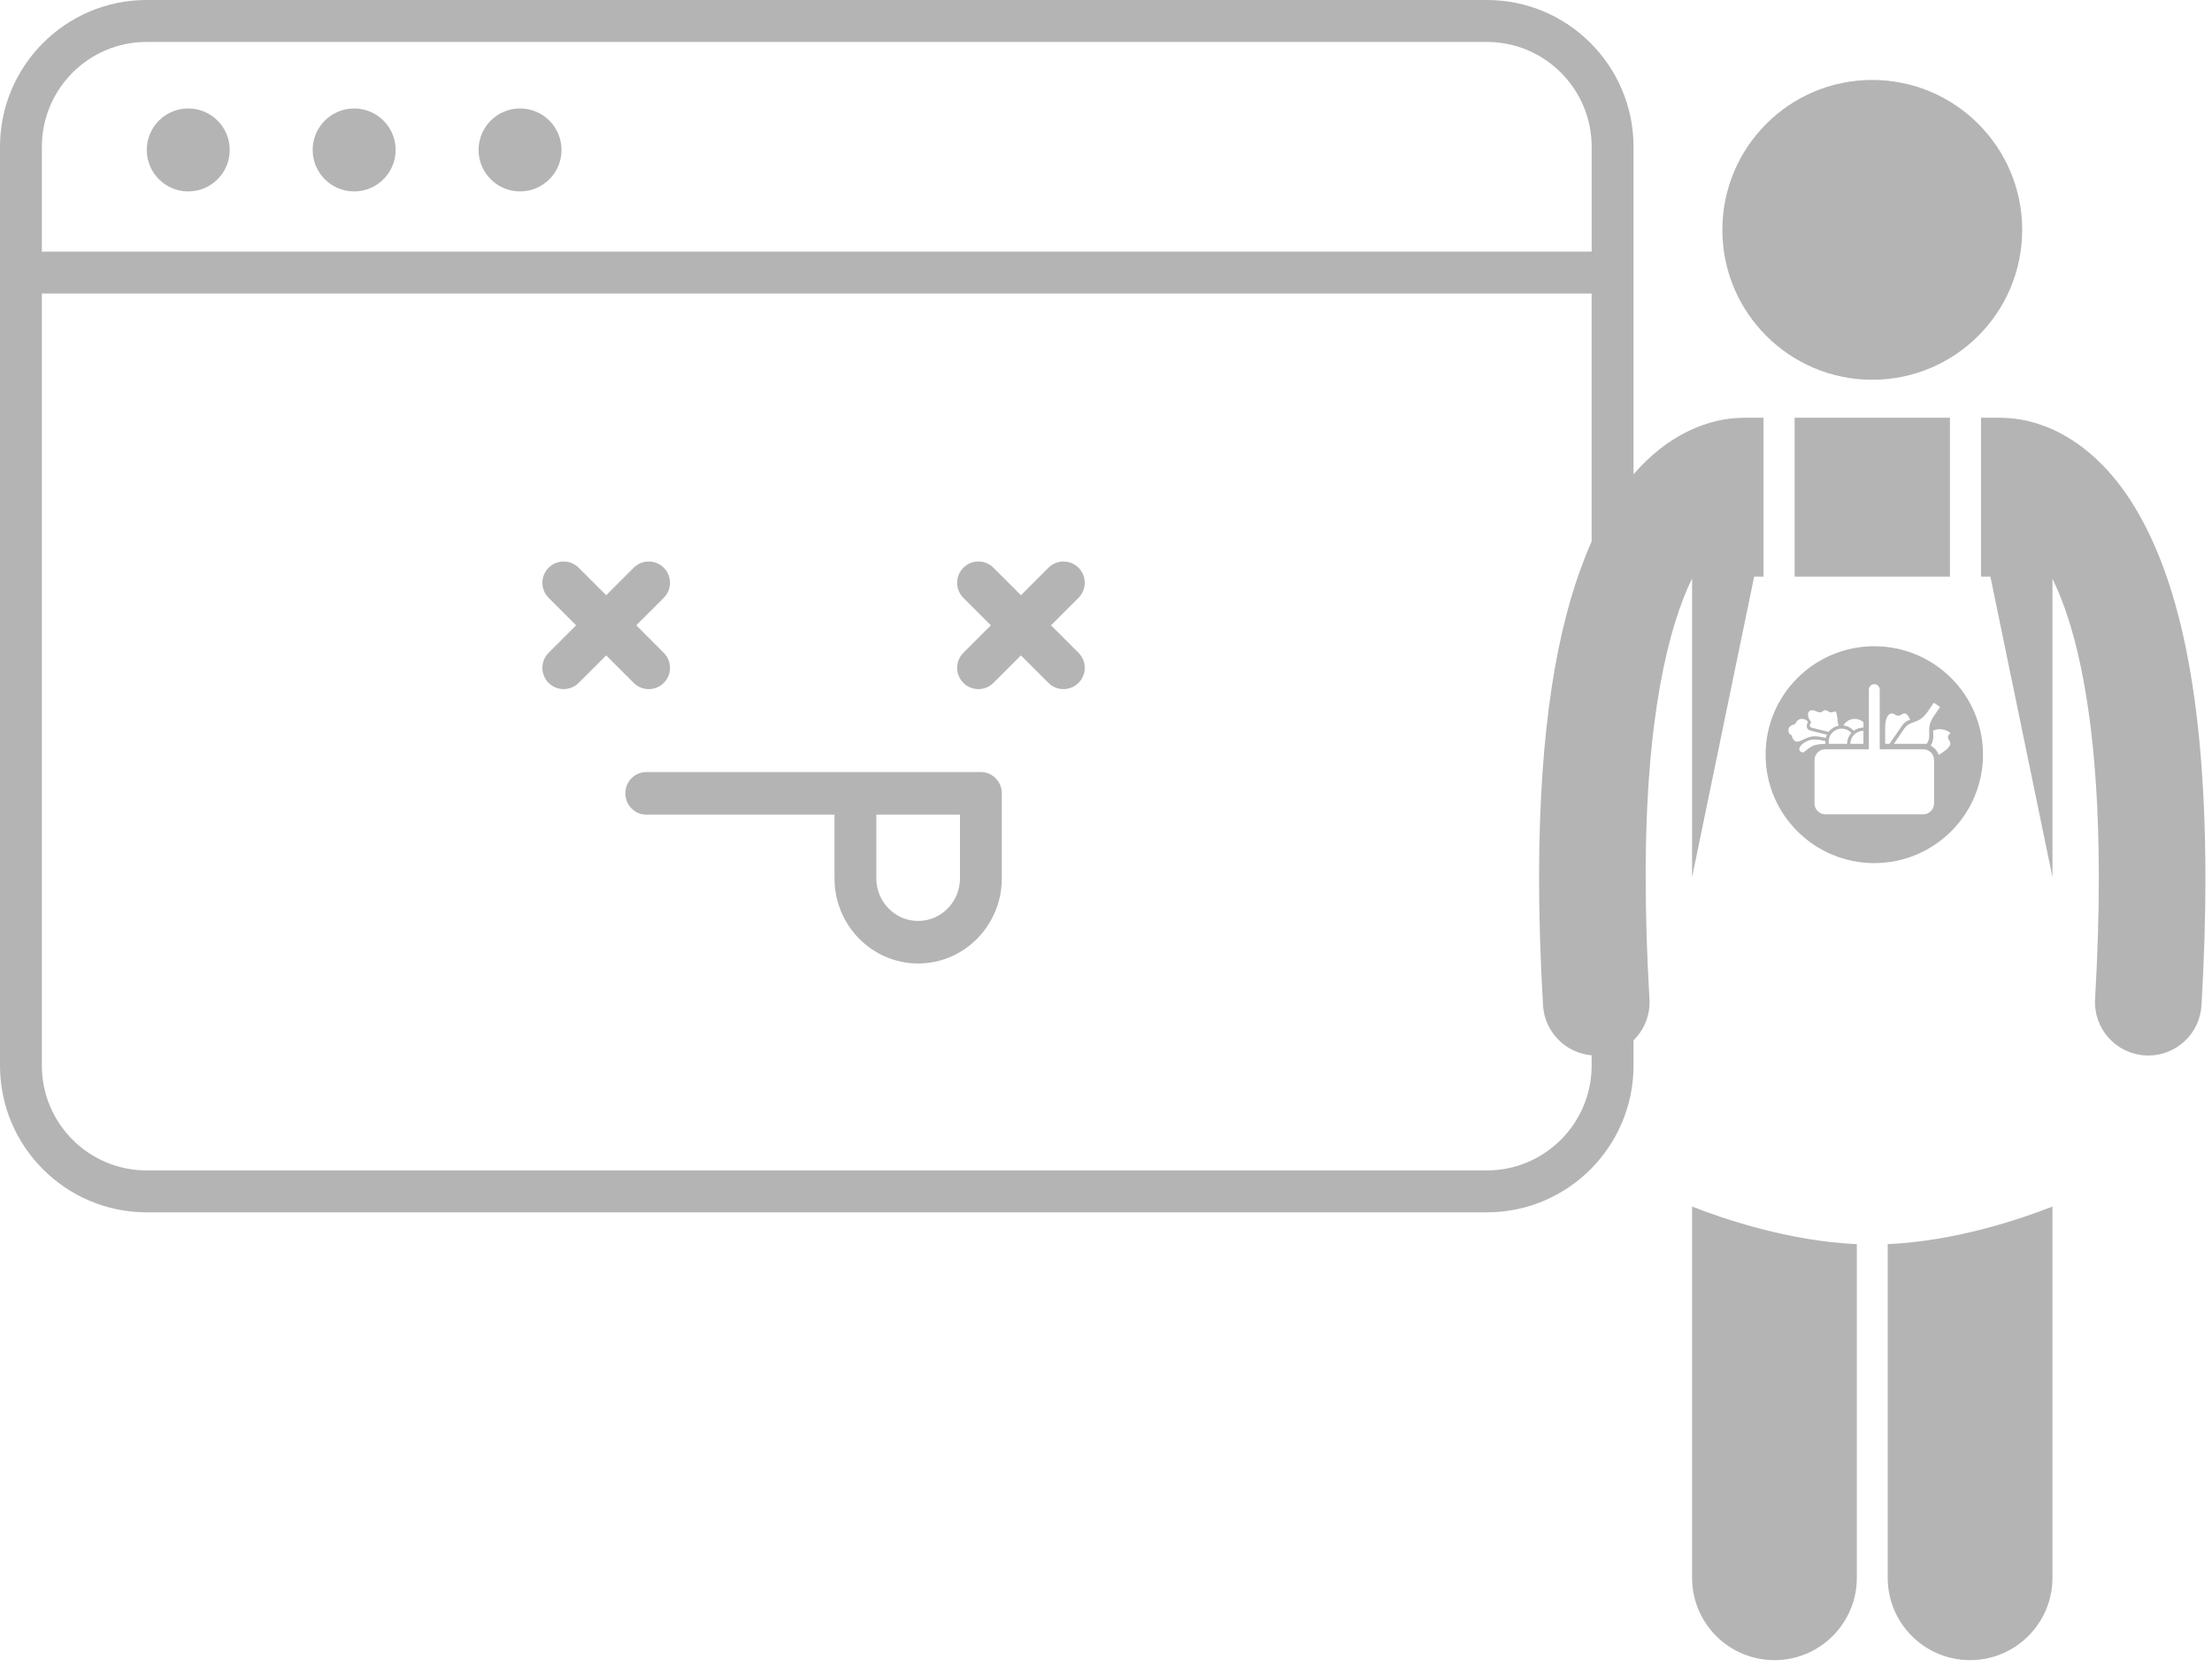 <?xml version="1.0" encoding="UTF-8"?>
<svg width="332px" height="250px" viewBox="0 0 332 250" version="1.1" xmlns="http://www.w3.org/2000/svg" xmlns:xlink="http://www.w3.org/1999/xlink">
    <!-- Generator: Sketch 48.1 (47250) - http://www.bohemiancoding.com/sketch -->
    <title>Combined Shape</title>
    <desc>Created with Sketch.</desc>
    <defs></defs>
    <g id="Escritorio-v2" stroke="none" stroke-width="1" fill="none" fill-rule="evenodd">
        <path d="M245.177,71.19 C247.754,68.217 250.483,66.157 253.112,64.854 C256.46,63.164 259.411,62.758 261.225,62.722 C261.38,62.713 261.535,62.699 261.692,62.699 L264.688,62.699 L264.688,86.55 L263.282,86.55 L253.964,131.666 L253.964,119.879 L253.964,86.821 C250.496,93.921 246.966,107.524 247.001,131.737 C247.001,137.25 247.178,143.308 247.57,149.958 C247.711,152.364 246.774,154.583 245.177,156.146 L245.177,159.941 C245.177,172.085 235.306,181.967 223.175,181.967 L22.002,181.967 C9.871,181.967 5.9559365e-15,172.085 0,159.941 L0,22.026 C0,9.882 9.871,0 22.002,0 L223.175,0 C235.306,0 245.177,9.882 245.177,22.026 L245.177,71.19 Z M238.89,81.284 L238.89,44.056 L6.283,44.056 L6.283,159.941 C6.283,168.621 13.331,175.677 22.002,175.677 L223.172,175.677 C231.839,175.677 238.89,168.618 238.89,159.941 L238.89,158.4 C234.996,158.066 231.831,154.915 231.596,150.896 C231.188,143.96 231,137.592 231,131.738 C231.015,109.08 233.773,94.073 237.878,83.694 C238.205,82.862 238.542,82.059 238.89,81.284 Z M22.002,6.294 C13.331,6.294 6.283,13.349 6.283,22.03 L6.283,37.766 L238.894,37.766 L238.894,22.03 C238.894,13.349 231.843,6.294 223.175,6.294 L22.002,6.294 Z M28.253,28.732 C24.815,28.732 22.028,25.945 22.028,22.506 C22.028,19.068 24.815,16.281 28.253,16.281 C31.691,16.281 34.478,19.068 34.478,22.506 C34.478,25.945 31.691,28.732 28.253,28.732 Z M53.154,28.732 C49.716,28.732 46.928,25.945 46.928,22.506 C46.928,19.068 49.716,16.281 53.154,16.281 C56.592,16.281 59.379,19.068 59.379,22.506 C59.379,25.945 56.592,28.732 53.154,28.732 Z M78.054,28.732 C74.616,28.732 71.829,25.945 71.829,22.506 C71.829,19.068 74.616,16.281 78.054,16.281 C81.492,16.281 84.28,19.068 84.28,22.506 C84.28,25.945 81.492,28.732 78.054,28.732 Z M147.222,115.884 C148.956,115.884 150.362,117.311 150.362,119.078 L150.362,131.847 C150.362,138.885 144.731,144.616 137.806,144.616 C130.879,144.616 125.25,138.885 125.25,131.847 L125.25,122.272 L96.998,122.272 C95.26,122.272 93.857,120.846 93.857,119.078 C93.857,117.311 95.26,115.884 96.998,115.884 L147.222,115.884 Z M137.806,138.232 C141.262,138.232 144.081,135.368 144.084,131.847 L144.084,122.272 L131.528,122.272 L131.528,131.847 C131.528,135.371 134.348,138.232 137.806,138.232 Z M82.341,102.501 C81.095,101.251 81.095,99.232 82.341,97.986 L86.468,93.858 L82.341,89.731 C81.095,88.481 81.095,86.462 82.341,85.216 C83.587,83.969 85.61,83.969 86.857,85.216 L90.984,89.343 L95.111,85.216 C96.357,83.969 98.38,83.966 99.626,85.216 C100.872,86.465 100.872,88.485 99.626,89.731 L95.496,93.858 L99.626,97.986 C100.872,99.235 100.872,101.255 99.626,102.501 C99,103.124 98.186,103.434 97.368,103.434 C96.551,103.434 95.737,103.124 95.111,102.501 L90.984,98.374 L86.857,102.501 C86.23,103.124 85.416,103.434 84.599,103.434 C83.782,103.434 82.968,103.124 82.341,102.501 Z M144.593,102.501 C143.347,101.251 143.347,99.232 144.593,97.985 L148.721,93.858 L144.593,89.73 C143.347,88.48 143.347,86.461 144.593,85.214 C145.84,83.968 147.862,83.968 149.105,85.214 L153.236,89.342 L157.363,85.214 C158.61,83.968 160.633,83.968 161.876,85.214 C163.125,86.464 163.125,88.484 161.876,89.73 L157.748,93.858 L161.876,97.985 C163.125,99.235 163.125,101.255 161.876,102.501 C161.252,103.124 160.435,103.434 159.621,103.434 C158.804,103.434 157.987,103.124 157.363,102.501 L153.236,98.373 L149.105,102.501 C148.482,103.124 147.665,103.434 146.851,103.434 C146.034,103.434 145.216,103.124 144.593,102.501 Z M269.354,86.55 L269.354,62.699 L292.667,62.699 L292.667,86.55 L281.011,86.55 L269.354,86.55 Z M297.335,86.55 L297.334,86.55 L297.334,62.701 L300.326,62.701 C300.49,62.701 300.65,62.715 300.811,62.725 C302.627,62.763 305.565,63.172 308.901,64.855 C312.453,66.625 316.295,69.823 319.58,74.81 C326.155,84.854 330.974,101.558 331.015,131.739 C331.013,137.595 330.826,143.96 330.424,150.895 C330.177,155.147 326.649,158.43 322.442,158.43 C322.286,158.43 322.128,158.425 321.971,158.416 C317.56,158.157 314.192,154.373 314.451,149.963 C314.837,143.309 315.015,137.252 315.013,131.738 C315.023,111.731 312.652,98.914 309.833,91.101 C309.245,89.475 308.647,88.081 308.055,86.866 L308.055,119.88 L308.055,131.658 L298.739,86.55 L297.335,86.55 Z M253.964,236.819 L253.964,181.1 C258.759,182.982 268.501,186.286 278.692,186.743 L278.692,236.819 C278.692,243.649 273.155,249.182 266.327,249.182 C259.501,249.182 253.964,243.649 253.964,236.819 Z M283.327,236.819 L283.327,186.743 C293.517,186.287 303.258,182.983 308.055,181.101 L308.055,236.819 C308.055,243.649 302.518,249.182 295.69,249.182 C288.864,249.182 283.327,243.649 283.327,236.819 Z M281.011,57 C268.585,57 258.511,46.926 258.511,34.5 C258.511,22.074 268.585,12 281.011,12 C293.437,12 303.511,22.074 303.511,34.5 C303.511,46.926 293.437,57 281.011,57 Z M297.627,113.274 C297.627,122.262 290.323,129.548 281.314,129.548 C272.304,129.548 265,122.262 265,113.274 C265,104.286 272.304,97 281.314,97 C290.323,97 297.627,104.286 297.627,113.274 Z M288.655,112.46 L282.129,112.46 L282.129,103.51 C282.129,103.06 281.764,102.696 281.314,102.696 C280.863,102.696 280.498,103.06 280.498,103.51 L280.498,112.46 L273.972,112.46 C273.071,112.46 272.341,113.189 272.341,114.087 L272.341,120.597 C272.341,121.496 273.071,122.224 273.972,122.224 L288.655,122.224 C289.556,122.224 290.286,121.496 290.286,120.597 L290.286,114.087 C290.286,113.189 289.556,112.46 288.655,112.46 Z M282.945,111.646 L283.597,111.646 L285.392,109.043 C286.044,108.066 286.697,108.066 286.697,108.066 C286.697,108.066 286.371,107.09 285.881,107.09 C285.392,107.09 285.392,107.415 284.903,107.415 C284.413,107.415 284.413,107.09 283.924,107.09 C283.435,107.09 282.945,107.741 282.945,109.205 L282.945,111.646 Z M279.682,109.694 C278.601,109.694 277.725,110.568 277.725,111.646 L279.682,111.646 L279.682,109.694 Z M284.25,111.646 L284.25,111.647 L289.182,111.647 C290.101,110.302 288.888,109.482 290.266,107.465 C291.093,106.255 291.185,106.12 291.185,106.12 L290.241,105.479 C290.241,105.479 290.058,105.747 289.323,106.824 C287.944,108.84 286.731,108.015 285.812,109.36 L284.25,111.646 Z M277.235,111.646 C277.235,111.017 277.476,110.444 277.869,110.012 C277.511,109.617 276.995,109.368 276.419,109.368 C275.339,109.368 274.462,110.243 274.462,111.321 C274.462,111.432 274.473,111.54 274.491,111.646 L277.235,111.646 Z M279.682,108.402 C279.336,108.092 278.879,107.903 278.377,107.903 C277.647,107.903 277.012,108.303 276.675,108.894 C277.291,108.958 277.837,109.25 278.231,109.684 C278.637,109.384 279.138,109.205 279.682,109.205 L279.682,108.402 Z M292.733,110.019 C292.244,109.531 290.939,109.205 290.123,109.694 C290.248,110.438 290.181,111.277 289.781,111.922 C290.337,112.21 290.766,112.704 290.97,113.302 C291.771,112.879 292.733,112.103 292.733,111.646 C292.733,110.995 291.917,110.833 292.733,110.019 Z M274.208,110.281 C273.657,110.144 272.36,109.82 271.852,109.694 C270.7,109.406 271.362,108.392 271.362,108.392 C271.362,108.392 271.199,107.903 270.383,107.903 C269.731,107.903 269.405,108.717 269.405,108.717 C269.405,108.717 268.426,108.86 268.426,109.531 C268.426,110.345 268.915,110.345 268.915,110.345 C268.915,110.345 269.078,111.321 269.731,111.321 C270.383,111.321 271.199,110.507 272.341,110.507 C272.917,110.507 273.654,110.669 274.039,110.765 C274.078,110.596 274.136,110.434 274.208,110.281 Z M273.972,111.321 C273.972,111.293 273.976,111.266 273.977,111.238 C273.579,111.141 272.888,110.995 272.341,110.995 C271.199,110.995 270.057,111.809 270.057,112.46 C270.057,112.948 270.71,112.948 270.71,112.948 C270.71,112.948 271.689,111.972 272.504,111.809 C273.118,111.687 273.731,111.657 273.997,111.649 C273.983,111.541 273.972,111.433 273.972,111.321 Z M274.467,109.854 C274.833,109.37 275.375,109.027 275.999,108.918 C275.649,108.344 275.894,107.066 275.441,106.764 C275.441,106.764 275.114,106.927 274.788,106.927 C274.462,106.927 274.299,106.602 273.972,106.602 C273.646,106.602 273.483,106.927 273.157,106.927 C272.831,106.927 272.341,106.602 272.015,106.602 C271.689,106.602 271.362,106.764 271.362,107.252 C271.362,107.903 271.852,108.392 271.852,108.392 C271.852,108.392 271.362,109.043 271.852,109.205 C272.504,109.368 274.462,109.856 274.462,109.856 C274.462,109.856 274.464,109.856 274.467,109.854 Z" id="Combined-Shape" fill="#B4B4B4" fill-rule="nonzero"></path>
    </g>
</svg>